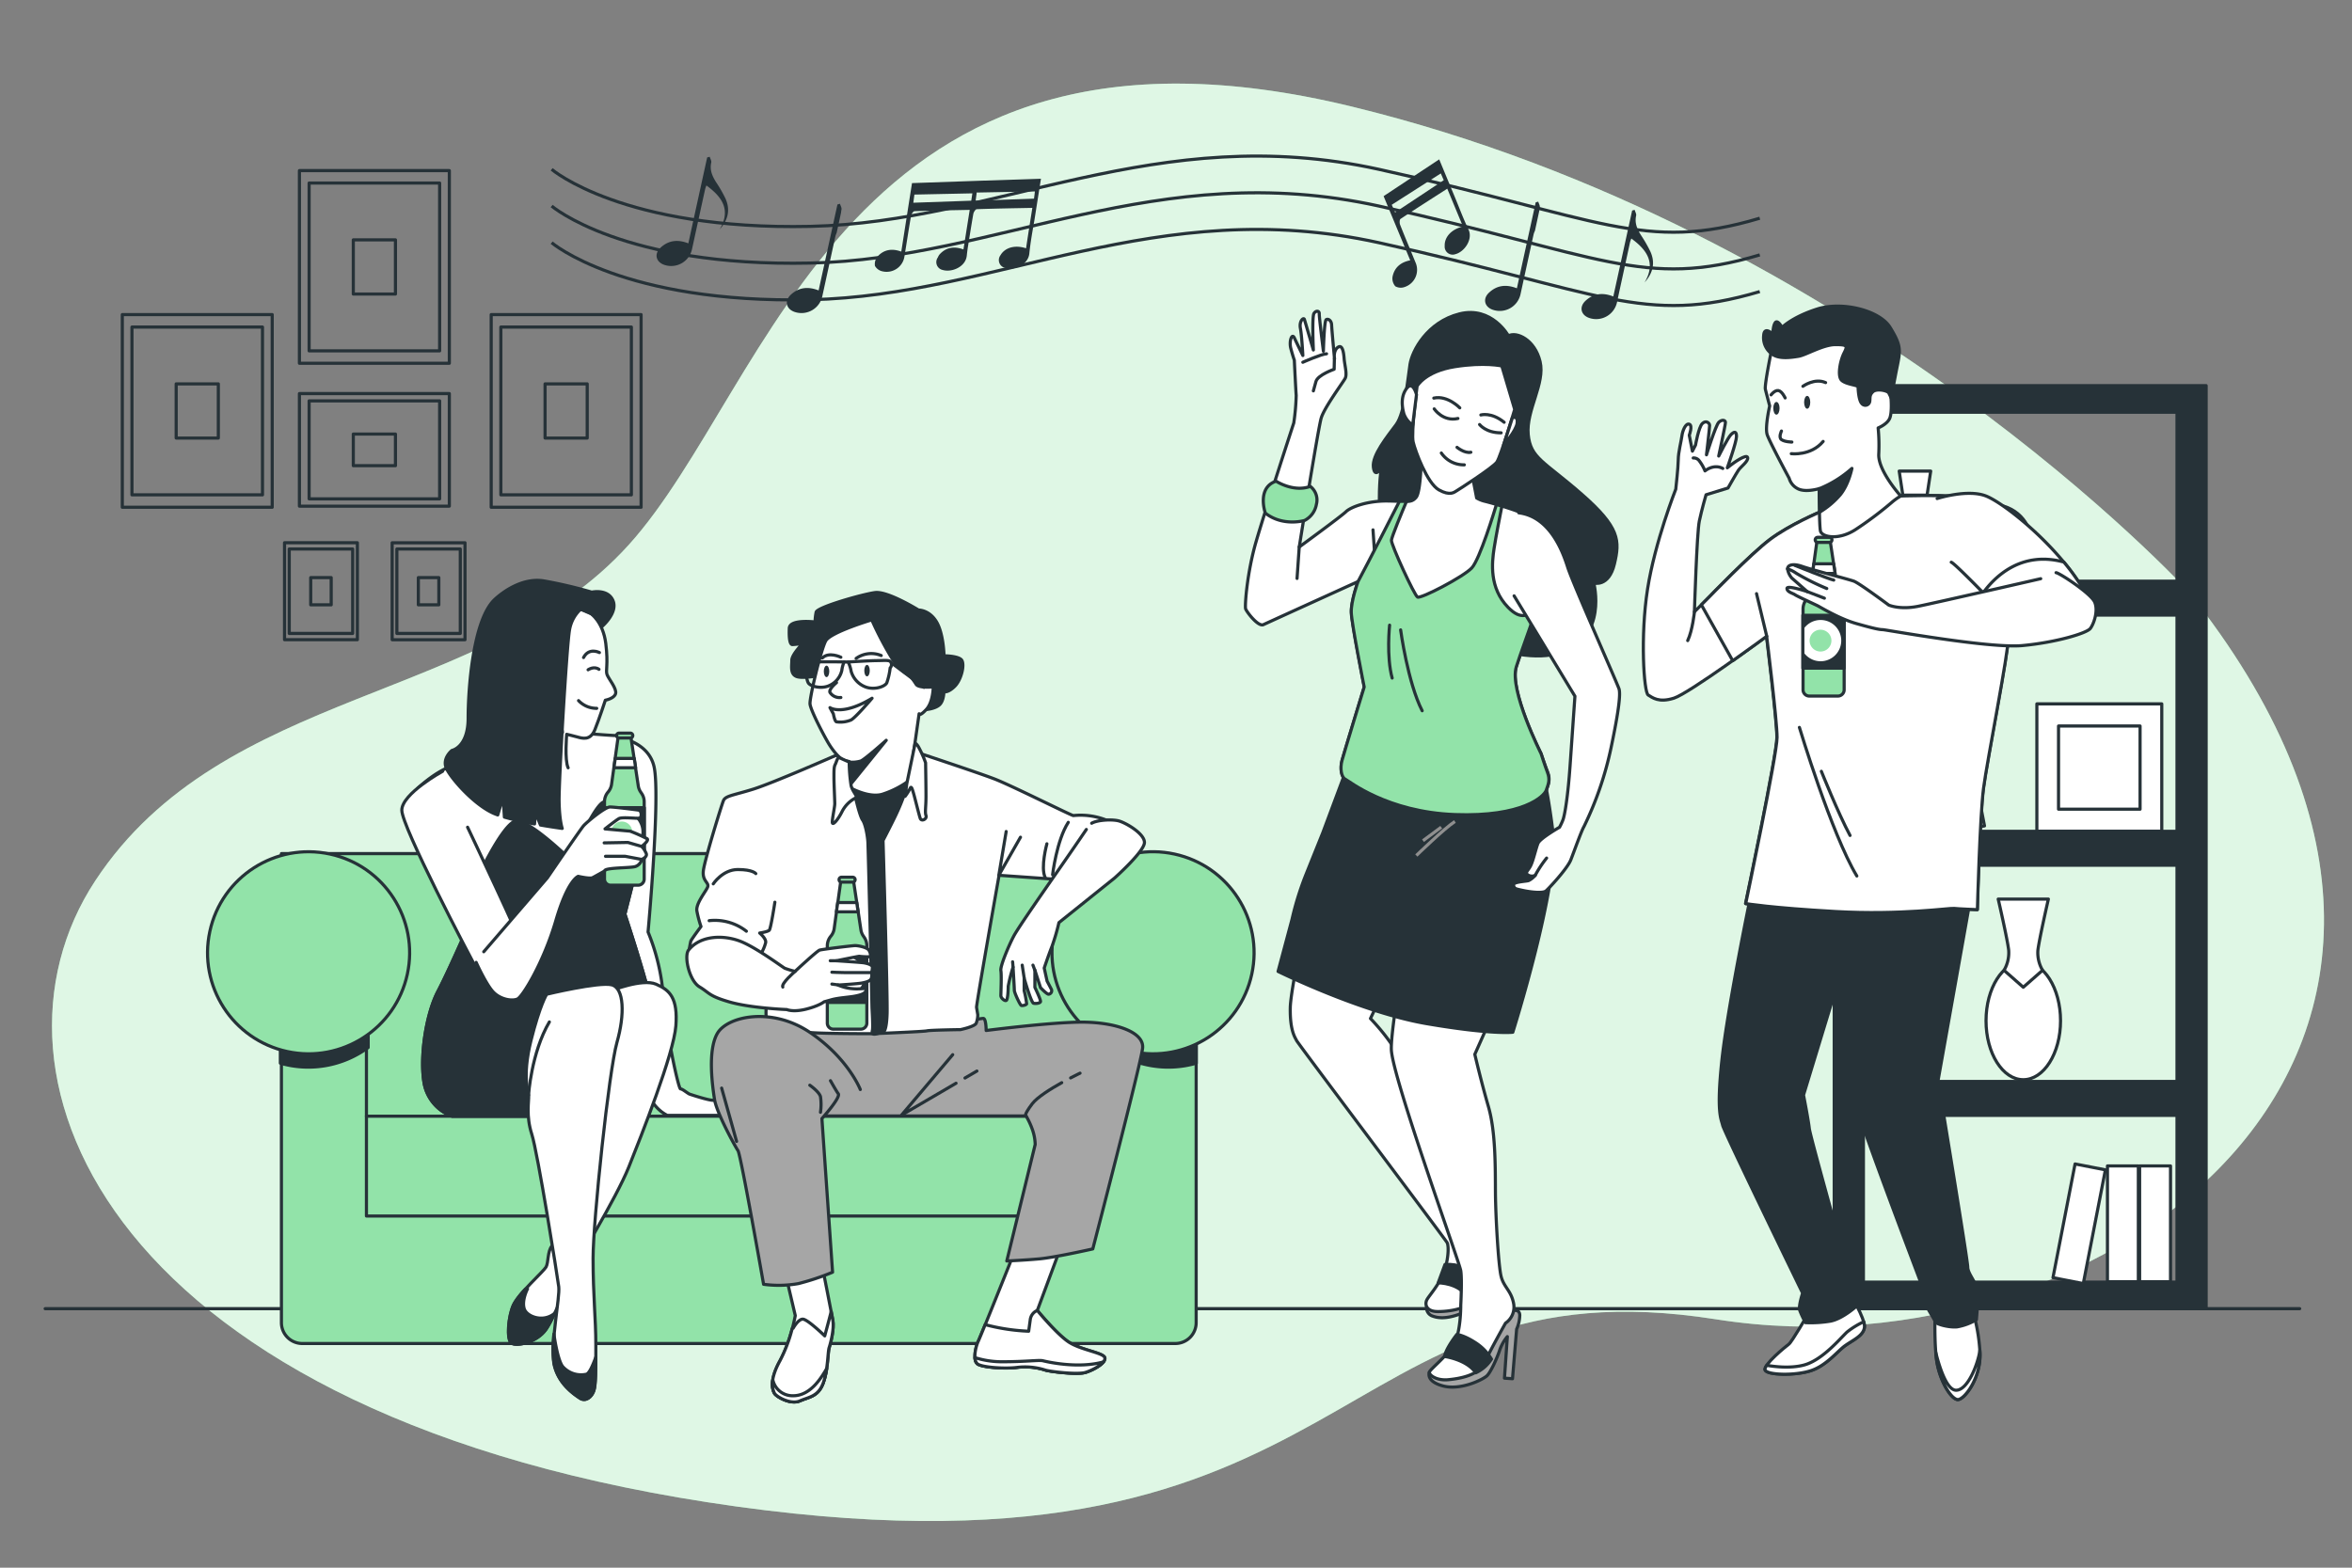 <svg xmlns="http://www.w3.org/2000/svg" xmlns:xlink="http://www.w3.org/1999/xlink" viewBox="0 0 750 500"><rect x="0" y="0" width="750" height="500" fill="#808080" stroke="none"/><defs><clipPath id="freepik--clip-path--inject-4"><rect x="574.89" y="196.23" width="13.18" height="16.87" style="fill:#263238;stroke:#263238;stroke-linecap:round;stroke-linejoin:round"></rect></clipPath><clipPath id="freepik--clip-path-2--inject-4"><rect x="192.85" y="257.6" width="12.61" height="16.15" style="fill:#263238;stroke:#263238;stroke-linecap:round;stroke-linejoin:round"></rect></clipPath><clipPath id="freepik--clip-path-3--inject-4"><rect x="263.79" y="303.56" width="12.61" height="16.15" style="fill:#263238;stroke:#263238;stroke-linecap:round;stroke-linejoin:round"></rect></clipPath></defs><g id="freepik--background-simple--inject-4"><path d="M697.69,188.52S592.19,73.21,431.09,34,246.27,123.15,200.47,173.8s-129.22,45-170.11,107.13,4.09,171.74,204.45,199.55,188.1-79.33,312.4-59.7S814.64,334.91,697.69,188.52Z" style="fill:#92E3A9"></path><path d="M697.69,188.52S592.19,73.21,431.09,34,246.27,123.15,200.47,173.8s-129.22,45-170.11,107.13,4.09,171.74,204.45,199.55,188.1-79.33,312.4-59.7S814.64,334.91,697.69,188.52Z" style="fill:#fff;opacity:0.7"></path></g><g id="freepik--Floor--inject-4"><line x1="14.4" y1="417.39" x2="733.32" y2="417.39" style="fill:none;stroke:#263238;stroke-linecap:round;stroke-linejoin:round"></line></g><g id="freepik--Pictures--inject-4"><rect x="95.48" y="54.41" width="47.8" height="61.45" style="fill:none;stroke:#263238;stroke-linecap:round;stroke-linejoin:round"></rect><rect x="98.57" y="58.38" width="41.62" height="53.52" style="fill:none;stroke:#263238;stroke-linecap:round;stroke-linejoin:round"></rect><rect x="112.66" y="76.5" width="13.44" height="17.28" style="fill:none;stroke:#263238;stroke-linecap:round;stroke-linejoin:round"></rect><rect x="39" y="100.34" width="47.8" height="61.45" style="fill:none;stroke:#263238;stroke-linecap:round;stroke-linejoin:round"></rect><rect x="42.08" y="104.31" width="41.62" height="53.52" style="fill:none;stroke:#263238;stroke-linecap:round;stroke-linejoin:round"></rect><rect x="56.18" y="122.43" width="13.44" height="17.28" style="fill:none;stroke:#263238;stroke-linecap:round;stroke-linejoin:round"></rect><rect x="156.63" y="100.34" width="47.8" height="61.45" style="fill:none;stroke:#263238;stroke-linecap:round;stroke-linejoin:round"></rect><rect x="159.71" y="104.31" width="41.62" height="53.52" style="fill:none;stroke:#263238;stroke-linecap:round;stroke-linejoin:round"></rect><rect x="173.81" y="122.43" width="13.44" height="17.28" style="fill:none;stroke:#263238;stroke-linecap:round;stroke-linejoin:round"></rect><rect x="95.48" y="125.53" width="47.8" height="35.9" style="fill:none;stroke:#263238;stroke-linecap:round;stroke-linejoin:round"></rect><rect x="98.57" y="127.85" width="41.62" height="31.26" style="fill:none;stroke:#263238;stroke-linecap:round;stroke-linejoin:round"></rect><rect x="112.66" y="138.44" width="13.44" height="10.09" style="fill:none;stroke:#263238;stroke-linecap:round;stroke-linejoin:round"></rect><rect x="121.21" y="176.95" width="30.92" height="23.23" transform="translate(325.23 51.9) rotate(90)" style="fill:none;stroke:#263238;stroke-linecap:round;stroke-linejoin:round"></rect><rect x="123.2" y="178.45" width="26.93" height="20.23" transform="translate(325.23 51.9) rotate(90)" style="fill:none;stroke:#263238;stroke-linecap:round;stroke-linejoin:round"></rect><rect x="132.32" y="185.3" width="8.69" height="6.53" transform="translate(325.23 51.9) rotate(90)" style="fill:none;stroke:#263238;stroke-linecap:round;stroke-linejoin:round"></rect><rect x="86.88" y="176.95" width="30.92" height="23.23" transform="translate(290.91 86.22) rotate(90)" style="fill:none;stroke:#263238;stroke-linecap:round;stroke-linejoin:round"></rect><rect x="88.88" y="178.45" width="26.93" height="20.23" transform="translate(290.91 86.22) rotate(90)" style="fill:none;stroke:#263238;stroke-linecap:round;stroke-linejoin:round"></rect><rect x="98" y="185.3" width="8.69" height="6.53" transform="translate(290.91 86.22) rotate(90)" style="fill:none;stroke:#263238;stroke-linecap:round;stroke-linejoin:round"></rect></g><g id="freepik--Sheves--inject-4"><path d="M584.89,123V417.39h118.6V123ZM694.2,408.91h-100V131.48h100Z" style="fill:#263238;stroke:#263238;stroke-linecap:round;stroke-linejoin:round"></path><polygon points="614.45 157.71 606.82 157.71 603 184.84 618.26 184.84 614.45 157.71" style="fill:#fff;stroke:#263238;stroke-linecap:round;stroke-linejoin:round"></polygon><polygon points="615.66 150.25 605.61 150.25 606.77 157.93 614.5 157.93 615.66 150.25" style="fill:#fff;stroke:#263238;stroke-linecap:round;stroke-linejoin:round"></polygon><circle cx="635.48" cy="173.37" r="12.41" transform="translate(230.48 692.86) rotate(-67.32)" style="fill:#fff;stroke:#263238;stroke-linecap:round;stroke-linejoin:round"></circle><rect x="649.51" y="224.49" width="39.83" height="40.65" style="fill:#fff;stroke:#263238;stroke-linecap:round;stroke-linejoin:round"></rect><rect x="656.42" y="231.55" width="26" height="26.54" style="fill:#fff;stroke:#263238;stroke-linecap:round;stroke-linejoin:round"></rect><rect x="595.31" y="227.77" width="9.85" height="36.95" style="fill:#fff;stroke:#263238;stroke-linecap:round;stroke-linejoin:round"></rect><rect x="605.57" y="227.77" width="9.85" height="36.95" style="fill:#fff;stroke:#263238;stroke-linecap:round;stroke-linejoin:round"></rect><rect x="619.53" y="227.77" width="9.85" height="36.95" transform="translate(-35.49 123.53) rotate(-10.99)" style="fill:#fff;stroke:#263238;stroke-linecap:round;stroke-linejoin:round"></rect><rect x="682.28" y="371.85" width="9.85" height="36.95" transform="translate(1374.41 780.66) rotate(180)" style="fill:#fff;stroke:#263238;stroke-linecap:round;stroke-linejoin:round"></rect><rect x="672.01" y="371.85" width="9.85" height="36.95" transform="translate(1353.88 780.66) rotate(180)" style="fill:#fff;stroke:#263238;stroke-linecap:round;stroke-linejoin:round"></rect><rect x="658.05" y="371.85" width="9.85" height="36.95" transform="translate(1239.41 899.86) rotate(-169.01)" style="fill:#fff;stroke:#263238;stroke-linecap:round;stroke-linejoin:round"></rect><ellipse cx="645.18" cy="325.56" rx="11.88" ry="18.8" style="fill:#fff;stroke:#263238;stroke-linecap:round;stroke-linejoin:round"></ellipse><path d="M649.83,303.14c.37-3.35,3.35-16.38,3.35-16.38h-16s3,13,3.35,16.38a11.1,11.1,0,0,1-1.49,6.33l6.14,5.4,6.15-5.4A11.1,11.1,0,0,1,649.83,303.14Z" style="fill:#fff;stroke:#263238;stroke-linecap:round;stroke-linejoin:round"></path><rect x="594.18" y="185.37" width="100.03" height="10.81" style="fill:#263238;stroke:#263238;stroke-linecap:round;stroke-linejoin:round"></rect><rect x="594.18" y="265.15" width="100.03" height="10.81" style="fill:#263238;stroke:#263238;stroke-linecap:round;stroke-linejoin:round"></rect><rect x="594.18" y="344.92" width="100.03" height="10.81" style="fill:#263238;stroke:#263238;stroke-linecap:round;stroke-linejoin:round"></rect></g><g id="freepik--musical-notes--inject-4"><path d="M175.91,54S198.65,73.5,258.42,72.2,368.86,38.42,439.67,54,524.12,80.65,561.15,69.6" style="fill:none;stroke:#263238;stroke-miterlimit:10"></path><path d="M175.91,65.71S198.65,85.2,258.42,83.9,368.86,50.12,439.67,65.71,524.12,92.34,561.15,81.3" style="fill:none;stroke:#263238;stroke-miterlimit:10"></path><path d="M175.91,77.4s22.74,19.49,82.51,18.19S368.86,61.81,439.67,77.4,524.12,104,561.15,93" style="fill:none;stroke:#263238;stroke-miterlimit:10"></path><path d="M458.93,50.83l5.16,12.44c1.37,3.3,2.6,6.66,4.16,9.87s-1.32,7.21-4.17,7.93a2.55,2.55,0,0,1-3.4-2.61c-.11-2.86,2.12-5.32,5.82-6.22l-5-12.06c-5.1,3.27-10,6.4-14.9,9.64-.33.22-.35,1.31-.14,1.85,1.58,4,3.27,8,4.9,12a5.77,5.77,0,0,1-3.43,7.86,3.57,3.57,0,0,1-3-.22,3.81,3.81,0,0,1-.89-3c.57-2.92,2.52-4.66,5.65-5.28L441.2,62.56ZM444.87,67.75l15.51-10.28c-.33-.75-.61-1.39-.94-2.16l-15.64,10C444.18,66.19,444.49,66.91,444.87,67.75Z" style="fill:#263238"></path><path d="M312.06,57.66v0l-21.24.74c-1.15,7.33-2.28,14.55-3.42,21.85-3-1.1-5.56-.64-7.56,1.55a3.8,3.8,0,0,0-.84,3,3.56,3.56,0,0,0,2.43,1.75,5.75,5.75,0,0,0,7-4.91c.7-4.25,1.33-8.52,2.08-12.76.1-.58.7-1.5,1.09-1.52,5.8-.21,11.61-.3,17.62-.42q-1,6.3-2,12.61c-3-1.1-5.57-.64-7.57,1.55a3.45,3.45,0,0,0-.59,1h0a2.55,2.55,0,0,0,1.53,4c2.81.87,7.34-.92,7.7-4.59.08-.78.18-1.57.29-2.35.59-3.65,1.15-7.29,1.79-10.92.1-.58.69-1.5,1.08-1.52,5.84-.21,11.69-.3,17.74-.42-.7,4.44-1.37,8.65-2,12.89C323.59,78,320.39,79,319,81.45a2.55,2.55,0,0,0,1.53,4c2.8.87,7.33-.92,7.7-4.59s1-7.06,1.61-10.58L331.94,57Zm-20.82,7,.34-2.6,18.49-.39-.36,2.34Zm38.47-1.3-18.6.65c.1-.79.2-1.48.3-2.24,0-.12,0-.24,0-.36L330,61.06C329.92,61.89,329.82,62.59,329.71,63.4Z" style="fill:#263238"></path><path d="M521.25,66.92c.17.62.6,1.29.48,1.84-.54,2.4.35,4.35,1.57,6.29a43.36,43.36,0,0,1,3,5.24c1.57,3.54.82,6.8-1.88,9.79,3.7-6.22.75-10.37-4.22-14a9.57,9.57,0,0,0-.41,1.14C518.41,83.63,517,90,515.63,96.4a6.8,6.8,0,0,1-8.64,5.08c-2.87-.85-3.58-3.54-1.37-5.58,2.52-2.32,5.48-2.67,8.83-1.34l6-27.41Z" style="fill:#263238"></path><path d="M226.31,50c.18.62.61,1.29.49,1.84-.54,2.4.34,4.35,1.56,6.29a40.86,40.86,0,0,1,3,5.24c1.57,3.54.82,6.8-1.87,9.79,3.7-6.22.75-10.37-4.22-14a7,7,0,0,0-.41,1.14c-1.41,6.39-2.79,12.77-4.19,19.16a6.79,6.79,0,0,1-8.63,5.08c-2.87-.85-3.59-3.54-1.37-5.58,2.52-2.32,5.47-2.67,8.83-1.34,2-9.19,4-18.3,6-27.41Z" style="fill:#263238"></path><path d="M489.47,73.58l1.39-6.42a5.56,5.56,0,0,1,.14-1c.12-.55-.31-1.23-.49-1.85l-.81.23c-2,9.12-4,18.23-6,27.41-3.36-1.32-6.31-1-8.83,1.34-2.22,2-1.5,4.74,1.37,5.58a6.78,6.78,0,0,0,8.63-5.08c1.4-6.38,2.78-12.77,4.19-19.15A7.12,7.12,0,0,1,489.47,73.58Z" style="fill:#263238"></path><path d="M266.8,74.24l1.39-6.41a8.4,8.4,0,0,1,.14-1c.12-.55-.31-1.22-.48-1.84l-.81.23-6,27.41c-3.35-1.32-6.31-1-8.83,1.34-2.21,2-1.5,4.73,1.37,5.58a6.8,6.8,0,0,0,8.64-5.08c1.4-6.38,2.78-12.77,4.18-19.16A8,8,0,0,1,266.8,74.24Z" style="fill:#263238"></path></g><g id="freepik--character-3--inject-4"><path d="M576.43,419.28s-5.06,8.73-6,9.42-8.27,6.66-7.58,8.27,9.42,1.84,14.47.23,8.5-6.2,11-8,6-3.22,6.2-6-4.82-11-4.82-11Z" style="fill:#fff;stroke:#263238;stroke-linecap:round;stroke-linejoin:round"></path><path d="M575.28,435.36c-4.27,1.15-9.34.54-11.9.1-.43.63-.65,1.17-.51,1.51.69,1.61,9.42,1.84,14.47.23s8.5-6.2,11-8,6-3.22,6.2-6a4.78,4.78,0,0,0-.24-1.63,26.11,26.11,0,0,0-5.27,3.23C587,426.63,581.25,433.75,575.28,435.36Z" style="fill:#fff;stroke:#263238;stroke-linecap:round;stroke-linejoin:round"></path><path d="M617.08,417.21s-.46,12.18.69,17.92,4.37,11,6.43,11.26,7.81-7.12,7.13-15.62a57,57,0,0,0-2.53-13.56Z" style="fill:#fff;stroke:#263238;stroke-linecap:round;stroke-linejoin:round"></path><path d="M623.75,443.4c-3.28,0-5.75-9.07-6.46-12a35.69,35.69,0,0,0,.48,3.71c1.15,5.74,4.37,11,6.43,11.26s7.81-7.12,7.13-15.62C630.87,434.44,627.65,443.4,623.75,443.4Z" style="fill:#fff;stroke:#263238;stroke-linecap:round;stroke-linejoin:round"></path><path d="M558.51,284.44S550.93,321,549.09,338s-.23,18.84.23,20.91,25.5,53.52,25.5,53.52-1.38,4.13-.92,5.51a34.07,34.07,0,0,0,1.84,3.91,38.59,38.59,0,0,0,7.81-.46c4.13-.69,9-5.28,9-5.28a69.44,69.44,0,0,1-2.75-7.59c-.69-2.75-1.38-4.82-1.61-6.43s-11-39.74-11.26-42.26-1.83-10.57-1.83-10.57l12.17-40s2.3,33.54,3.68,40.2,22.74,62.71,22.74,62.71a5,5,0,0,0,.23,3.68c.92,1.83,3,5.05,3.21,5.74s4.14,1.84,6.9,1.61a18.05,18.05,0,0,0,6.2-2.3s.46-5.05.46-8.27-3.22-6.2-3.22-8.5S618,344.63,618,344.63l10.11-56.74Z" style="fill:#263238;stroke:#263238;stroke-linecap:round;stroke-linejoin:round"></path><path d="M580.38,163.27s-9.77,4.1-16,8.79S545,190.43,545,190.43l-4.69,4.7s.78-25.22,1.56-28.93,2.15-8.4,2.15-8.4l7-2.15s2.54-4.5,3.32-5.67,3.32-2.93,2.93-4.1-4.49,1.75-5.47,2.54l-1,.78s2.93-8.21,2.93-10-.78-1.56-1.76-.59-3.91,6.84-3.91,6.84,2.15-10,2.15-10.74-1.17-1-2.15,0-3.9,10.35-3.9,10.35,1-8.6,1-9.38-1.17-1.76-2.34-.58-2.15,6.84-2.15,6.84l-1,1.95-1-5.08s1.18-3.13,0-3.52-2.15,2.15-2.34,3.71-1.17,5.28-1.17,7.63-.79,9.38-.79,9.38-6.64,16.81-9,31.85-1.17,33,.2,33.81,3.32,2.55,8.21,1,29.51-19.74,29.51-19.74,3.32,26.78,3.32,32.25-10,53-10,53,8,1.37,28.73,2.54,36.35-1.17,37.72-1,7.43.39,7.43.39.78-29.71,1.95-38.7,8-43.39,8-48.66,1-26.39-2.15-35-8-8.79-14.47-9.38-17.78-.19-17.78-.19Z" style="fill:#fff;stroke:#263238;stroke-linecap:round;stroke-linejoin:round"></path><path d="M539.93,146.07a2.19,2.19,0,0,1,2,1,13.9,13.9,0,0,1,1.76,3.12s2.74-2.34,5.67-.78" style="fill:none;stroke:#263238;stroke-linecap:round;stroke-linejoin:round"></path><path d="M624,158.38c-6.44-.58-17.78-.19-17.78-.19l-25.8,5.08s-9.77,4.1-16,8.79S545,190.43,545,190.43l-2.47,2.47,10,17.84c5.89-4.16,10.82-7.8,10.82-7.8s3.32,26.78,3.32,32.25-10,53-10,53,8,1.37,28.73,2.54,36.35-1.17,37.72-1,7.43.39,7.43.39.78-29.71,1.95-38.7,8-43.39,8-48.66,1-26.39-2.15-35S630.41,159,624,158.38Z" style="fill:#fff;stroke:#263238;stroke-linecap:round;stroke-linejoin:round"></path><path d="M573.79,232S584,265.92,592.1,279.39" style="fill:none;stroke:#263238;stroke-linecap:round;stroke-linejoin:round"></path><path d="M580.79,246s5.38,13.46,9.15,20.46" style="fill:none;stroke:#263238;stroke-linecap:round;stroke-linejoin:round"></path><line x1="563.38" y1="202.94" x2="560.12" y2="189.34" style="fill:none;stroke:#263238;stroke-linecap:round;stroke-linejoin:round"></line><path d="M617.71,159s9.77-3.13,15.64-.78,22.86,15.83,31.27,30.29a58.45,58.45,0,0,0-10.56,1.17c-5.67,1.18-19.74,1.37-19.74,1.37s-11.14-11.53-12.11-11.73" style="fill:#fff;stroke:#263238;stroke-linecap:round;stroke-linejoin:round"></path><path d="M634.32,191s14.07-.19,19.74-1.37a58.45,58.45,0,0,1,10.56-1.17,69.12,69.12,0,0,0-6.51-9.2c-13.8-3.74-22.24,5-25.7,9.78C633.56,190.23,634.32,191,634.32,191Z" style="fill:#fff;stroke:#263238;stroke-linecap:round;stroke-linejoin:round"></path><path d="M564.94,111.48s-2.34,11.33-2,12.7,1.37,5.28,1.37,5.28-1.57,6.84-.79,9.18,7,13.88,7,13.88a5.36,5.36,0,0,0,3.13,3.52c2.54,1,6.45-.2,6.45-.2s0,11.53.39,13.49,5.67,3.12,11.14-.39a114.74,114.74,0,0,0,11.72-8.8,20,20,0,0,1,2.74-1.95s-7.23-8-7-13.29a57.65,57.65,0,0,0-.19-8.41s2.93-1.17,3.71-3.12.39-6.45.39-6.45-2.15-16.42-2.34-17.4-4.3-3.32-11.53-4.3-16.22,3.72-18.37,4.5S564.94,111.48,564.94,111.48Z" style="fill:#fff;stroke:#263238;stroke-linecap:round;stroke-linejoin:round"></path><path d="M568.26,104.44s-1.36-2.54-2.14-1.56-.79,3.71-.79,3.71-2.73-2.73-2.93.39a6.38,6.38,0,0,0,3.52,6.45c2.15,1,5.28.59,7.62.2s7.82-3.72,11.73-3.72,3.91.4,2.73,2.74-2.15,7.23-.78,8.6,5.28,1.56,5.28,2.15.19,4.3,1.17,5.28a1.42,1.42,0,0,0,2.54-.59c.2-1.17-.19-2,1-3.13s4.69-.39,5.08.39l.78,1.57s1-5.67,2-10.56,1-6.45-2.35-11.92S587.42,96,579.4,98.58,568.26,104.44,568.26,104.44Z" style="fill:#263238;stroke:#263238;stroke-linecap:round;stroke-linejoin:round"></path><path d="M564.75,125.94s1.17-1.56,2.34-1.37,2.15,2.35,2.15,2.35" style="fill:none;stroke:#263238;stroke-linecap:round;stroke-linejoin:round"></path><path d="M574.91,123.2s3.71-2.73,7.23-1.17" style="fill:none;stroke:#263238;stroke-linecap:round;stroke-linejoin:round"></path><path d="M568.07,137.47s-1,2,0,2.74,3.32.78,3.32.78" style="fill:none;stroke:#263238;stroke-linecap:round;stroke-linejoin:round"></path><path d="M571.2,144.7s6.25.78,10.16-3.91" style="fill:none;stroke:#263238;stroke-linecap:round;stroke-linejoin:round"></path><ellipse cx="576.27" cy="128.31" rx="0.98" ry="2.05" style="fill:#263238"></ellipse><path d="M567.46,130.2c0,1.13-.43,2.05-1,2.05s-1-.92-1-2.05.44-2,1-2S567.46,129.07,567.46,130.2Z" style="fill:#263238"></path><path d="M580.19,155.84a35.76,35.76,0,0,0,10.35-6.45s-1,5.08-3.71,8.41a26.92,26.92,0,0,1-6.45,5.47Z" style="fill:#263238;stroke:#263238;stroke-linecap:round;stroke-linejoin:round"></path><path d="M540.32,195.13s-.59,5.86-2.15,9.18" style="fill:none;stroke:#263238;stroke-linecap:round;stroke-linejoin:round"></path><path d="M577.17,188.54l2.24-16.11h4.18l2.5,16.53a4.94,4.94,0,0,0,.86,2.14l.2.29a5,5,0,0,1,.91,2.88V220a2,2,0,0,1-2,2h-9.11a2,2,0,0,1-2-2V194.27a5,5,0,0,1,1.16-3.21h0A4.94,4.94,0,0,0,577.17,188.54Z" style="fill:#92E3A9;stroke:#263238;stroke-linecap:round;stroke-linejoin:round"></path><path d="M583.36,173h-3.71a.82.82,0,0,1-.82-.82h0a.82.82,0,0,1,.82-.81h3.71a.81.81,0,0,1,.81.81h0A.82.82,0,0,1,583.36,173Z" style="fill:#92E3A9;stroke:#263238;stroke-linecap:round;stroke-linejoin:round"></path><rect x="574.89" y="196.23" width="13.18" height="16.87" style="fill:#263238"></rect><g style="clip-path:url(#freepik--clip-path--inject-4)"><path d="M587.63,204.32a7.08,7.08,0,1,1-7.08-7.08A7.08,7.08,0,0,1,587.63,204.32Z" style="fill:#fff;stroke:#263238;stroke-linecap:round;stroke-linejoin:round"></path><path d="M584,204.32a3.48,3.48,0,1,1-3.48-3.48A3.48,3.48,0,0,1,584,204.32Z" style="fill:#92E3A9"></path></g><rect x="574.89" y="196.23" width="13.18" height="16.87" style="fill:none;stroke:#263238;stroke-linecap:round;stroke-linejoin:round"></rect><polygon points="577.96 182.91 585.17 182.91 584.71 179.82 578.39 179.82 577.96 182.91" style="fill:#fff;stroke:#263238;stroke-linecap:round;stroke-linejoin:round"></polygon><path d="M650.74,184.57s-33.22,7.62-39.09,8.8-9.38-.39-9.38-.39-9.38-7-11.14-7.63-13.68-3.71-16.42-4.69-4.69-.58-4.69.78a5.69,5.69,0,0,0,1.37,2.94l4.89,4.3s-6.45-2.15-6.45-1,1.95,1.56,2.54,2,6.45,3.13,7.23,3.52,6.84,4.11,12.31,5.67,7.43,1.95,8.41,1.95,34,6.06,44.56,5.08,20.52-3.9,21.69-5.47,2.54-5.67,1.37-8.4-11.34-9.38-12.31-9.38" style="fill:#fff;stroke:#263238;stroke-linecap:round;stroke-linejoin:round"></path><path d="M570,181.44a10.31,10.31,0,0,1,2.74,1.37,75.74,75.74,0,0,0,9.77,4.89" style="fill:none;stroke:#263238;stroke-linecap:round;stroke-linejoin:round"></path><path d="M572.33,180.33s10.84,4.36,12.41,4.69" style="fill:none;stroke:#263238;stroke-linecap:round;stroke-linejoin:round"></path><line x1="576.28" y1="188.68" x2="581.76" y2="190.79" style="fill:none;stroke:#263238;stroke-linecap:round;stroke-linejoin:round"></line></g><g id="freepik--character-2--inject-4"><path d="M481,107.11s-5.3-9.59-15.6-7-15.1,11.78-15.77,16.07-1.62,15.44-4.41,19.22-7.74,9.77-7.28,13.59,2.52.18,2.52.18-3.3,21.29,5.44,36,36.56,27.86,51.73,23,10.59-22.22,10.59-22.22,4.79,1.42,6.57-6.05,1.72-11.64-10.38-22.24-16.37-11.45-17.1-19.1,5.47-16.25,3.79-23.24S483.65,105.67,481,107.11Z" style="fill:#263238;stroke:#263238;stroke-linecap:round;stroke-linejoin:round"></path><polygon points="477.1 395.81 477.74 411.87 476.31 412.74 474.46 402.85 477.1 395.81" style="fill:#fff;stroke:#263238;stroke-linecap:round;stroke-linejoin:round"></polygon><path d="M455,416.33a2.79,2.79,0,0,0,1.9,3.45c2.67,1,6,.42,9.65-1.08s3.78-3.84,4.26-5.17,1.06-6.76,2.79-9.18,4.36-6.53,3.52-8.54a2.51,2.51,0,0,0-3-1.38Z" style="fill:#a6a6a6;stroke:#263238;stroke-linecap:round;stroke-linejoin:round"></path><path d="M420.35,275s-8.76,38.77-8.91,46.37,1.67,9.68,2,10.49,47.31,63.23,48,64.45.35,6.27-1.28,10.06-4.17,6.54-5.06,8-.46,3.88,3.24,3.94,9-.93,9.75-2.64.72-4.63,2.6-9.19,4.95-6.68,4.64-10.6a7.67,7.67,0,0,0-4.82-6.39,10.66,10.66,0,0,1-3-2.16s-17.88-40.29-20.13-47.28-10.37-15.2-10.37-15.2L455.5,286Z" style="fill:#fff;stroke:#263238;stroke-linecap:round;stroke-linejoin:round"></path><path d="M458.6,409.16s6.84-.11,9.61,5l1.85-4.17s.12-7.21-9.29-6.7Z" style="fill:#263238;stroke:#263238;stroke-linecap:round;stroke-linejoin:round"></path><path d="M455.79,437.66s-1.28,2.92,4.42,4.39,12.81-2.11,14-3.31,3.18-5.58,4-8.1a13.5,13.5,0,0,1,2.45-4.34l-.92,13.25,2.56.18,1.32-15.8a11.81,11.81,0,0,0,1-4.44c-.06-2.15-2.26-1.45-2.26-1.45s-12.91,15.85-16.7,17.73S455.79,437.66,455.79,437.66Z" style="fill:#a6a6a6;stroke:#263238;stroke-linecap:round;stroke-linejoin:round"></path><path d="M451.36,283.72s-7.88,42.31-7.7,50.91,21.69,67.81,22.14,70.63,0,11,0,11,.1,8.82-2.32,12.73-7.63,7.84-7.69,8.69,2.17,2.73,6.06,2.36,9.77-1.46,11.55-5.42S480.08,422,480.08,422a6.2,6.2,0,0,0,2.58-6.26c-.78-4.14-3.15-5.2-4-8.69s-1.75-19.07-1.8-26.69.12-19.25-2.24-27.42-4.34-16.67-4.34-16.67L489.56,293Z" style="fill:#fff;stroke:#263238;stroke-linecap:round;stroke-linejoin:round"></path><path d="M460.65,432.64s7,.92,9.94,5.2a11.72,11.72,0,0,0,5-4.37,16,16,0,0,0-5.21-5.31c-3.7-2.4-5.83-2.55-5.83-2.55S461,430.09,460.65,432.64Z" style="fill:#263238;stroke:#263238;stroke-linecap:round;stroke-linejoin:round"></path><path d="M429.33,245.45l-7.49,20.07L416.42,279A96.25,96.25,0,0,0,412,293.21l-4.45,16.62s26.52,13.09,47.41,16.66,27.44,2.73,27.44,2.73,14.82-47,12.84-63.45c-1-8.39-2.07-13.71-2.07-13.71s-15.67,4.88-32.16,3.57S429.33,245.45,429.33,245.45Z" style="fill:#263238;stroke:#263238;stroke-linecap:round;stroke-linejoin:round"></path><path d="M451.64,272.86s8.89-8.65,12.3-10.85" style="fill:none;stroke:#8f8f8f;stroke-miterlimit:10"></path><line x1="459.58" y1="263.82" x2="453.76" y2="268.13" style="fill:none;stroke:#8f8f8f;stroke-miterlimit:10"></line><path d="M453.25,145s-.1,11.75-1.68,13.62-2.8,1.25-9.12,1.17-11.7,1.9-13.26,3.42-14.89,11.25-14.89,11.25,6-37.75,7-41.12,6.93-11.33,7.64-12.66-.17-4.17-.33-6.33-.59-4.65-2.06-3.52-1,3.61-1,3.61-.88-9.43-.93-10.82-1.09-2.07-1.73-1.66S422,112,422,112s-1.38-11-1.32-11.93-1-1.14-1.68-.12-.2,11.67-.2,11.67-2.6-8.94-2.85-9.73-1.73.5-1.28,2.83.78,8.66.78,8.66-1.88-3.82-2.68-5.56-1.76,1-1.16,3.3,1.12,3.76,1.12,3.76.44,9.1.6,11.26a71,71,0,0,1-.77,8.74s-9.2,28.1-12.06,38-3.59,20.36-3.3,21.29,4,5.84,5.68,5.05,30.19-13.75,30.19-13.75-2.24,6.17-2.13,9.79,4.12,23.79,4.12,23.79-6.33,20.71-7.06,23.38-.19,5.41,1,6,13.37,10.52,35,11.31,28.42-5.79,29.1-7.73,1.32-3.34.4-5.76-2.11-5.93-2.11-5.93-10.23-20.27-7.9-27.7,9.31-24.66,9.83-32-1.54-13.1-4.64-15.3-13-4.89-15-5.39a9.4,9.4,0,0,1-2.81-1.1l-1.73-9Z" style="fill:#fff;stroke:#263238;stroke-linecap:round;stroke-linejoin:round"></path><path d="M406.91,153.47s5.53,3.64,10.91,1.66a5.46,5.46,0,0,1,1.95,5.74A7.17,7.17,0,0,1,416,166s-6.83,2.06-12.49-2.32C403.48,163.71,400.62,155.56,406.91,153.47Z" style="fill:#92E3A9;stroke:#263238;stroke-linecap:round;stroke-linejoin:round"></path><path d="M425.51,114.39l-.08,3.38s-5.2,1.79-5.8,3.9-.83,3-.83,3" style="fill:none;stroke:#263238;stroke-linecap:round;stroke-linejoin:round"></path><path d="M415.44,115.54s6-2.66,7.57-2.7" style="fill:none;stroke:#263238;stroke-linecap:round;stroke-linejoin:round"></path><line x1="414.3" y1="174.41" x2="413.6" y2="184.49" style="fill:none;stroke:#263238;stroke-linecap:round;stroke-linejoin:round"></line><line x1="438.27" y1="175.54" x2="437.82" y2="169" style="fill:none;stroke:#263238;stroke-linecap:round;stroke-linejoin:round"></line><path d="M491.42,240.37s-10.23-20.27-7.9-27.7c1.24-4,3.83-10.77,6-17.35-2.28.21-4.18,2.94-8.62-1.61-6.08-6.21-5.15-14.28-4.48-18.75.58-3.83,2.08-11.42,2.5-13.54-.61-.18-1.19-.36-1.74-.51-.54,1.8-5.31,17.52-7.88,20.24-2.73,2.88-16.24,9.89-17.28,9.28s-8.42-16.68-8.32-18.12c.08-1.11,3.33-8.93,4.8-12.41-.61,0-1.34,0-2.26,0-1.79,3.52-9.73,19.15-13.22,25.63,0,0-2.24,6.17-2.13,9.79s4.12,23.79,4.12,23.79-6.33,20.71-7.06,23.38-.19,5.41,1,6,13.37,10.52,35,11.31,28.42-5.79,29.1-7.73,1.32-3.34.4-5.76S491.42,240.37,491.42,240.37Z" style="fill:#92E3A9;stroke:#263238;stroke-linecap:round;stroke-linejoin:round"></path><path d="M446.63,200.9s2.26,16.79,6.87,25.79" style="fill:none;stroke:#263238;stroke-linecap:round;stroke-linejoin:round"></path><path d="M443.11,199.39s-1.06,10.05.82,16.87" style="fill:none;stroke:#263238;stroke-linecap:round;stroke-linejoin:round"></path><path d="M482.82,190.05l19.39,32s-.92,13.13-1.56,22.31S499,260,498.36,261.57a19.46,19.46,0,0,1-1.06,2.27s-6.22,3.55-6.87,5.13-1.46,5.32-2.3,7.07-2,2.21-.93,3a2.4,2.4,0,0,0,2.33.16,6.59,6.59,0,0,1-2.1,1.66c-.92.3-5.09.37-4.8,1.48s.46,1.11,2.95,1.65,6.44,1,7.41.15,6.82-7.11,7.92-9.93,3.35-9.17,4.17-10.56a108.08,108.08,0,0,0,8.63-25.07c2.7-12.82,3-17.32,2.58-18.8s-14.75-33.68-16.38-38.85-5.74-16.14-15.6-17.37" style="fill:#fff;stroke:#263238;stroke-linecap:round;stroke-linejoin:round"></path><path d="M489.53,279.21a35.79,35.79,0,0,1,3.65-5.53" style="fill:#fff;stroke:#263238;stroke-linecap:round;stroke-linejoin:round"></path><path d="M451.88,123.16S449.93,138,450.63,141s4.51,13.15,8.16,15.22,5,.71,5.58.39,11.73-7.5,12.94-9.23S483,130.58,483,130.58l-4.1-13.85s-5.51-1.29-15,.22S451.88,123.16,451.88,123.16Z" style="fill:#fff;stroke:#263238;stroke-linecap:round;stroke-linejoin:round"></path><path d="M464.61,142.67s2.4,2,4.41,1.57" style="fill:none;stroke:#263238;stroke-linecap:round;stroke-linejoin:round"></path><path d="M459.61,144.49a8.7,8.7,0,0,0,7.33,3.77" style="fill:none;stroke:#263238;stroke-linecap:round;stroke-linejoin:round"></path><path d="M457.34,130.41s2.78,4.17,7.56,3.06" style="fill:none;stroke:#263238;stroke-linecap:round;stroke-linejoin:round"></path><path d="M465.49,130.08s-3.87-4.07-8.28-3.11" style="fill:none;stroke:#263238;stroke-linecap:round;stroke-linejoin:round"></path><path d="M471.81,135.4s2,2.67,6.87,2.65" style="fill:none;stroke:#263238;stroke-linecap:round;stroke-linejoin:round"></path><path d="M472.21,132.35s3.32-1,7.43,2.33" style="fill:none;stroke:#263238;stroke-linecap:round;stroke-linejoin:round"></path><path d="M451.69,125.86s-1.13-4.6-3.12-2-1.49,5.86-.92,8.07a7.13,7.13,0,0,0,2.82,3.64Z" style="fill:#fff;stroke:#263238;stroke-linecap:round;stroke-linejoin:round"></path><path d="M482.27,133.24s1.86-.78,1.51,1.73-4.29,6.93-4.29,6.93Z" style="fill:#fff;stroke:#263238;stroke-linecap:round;stroke-linejoin:round"></path></g><g id="freepik--characters-1--inject-4"><path d="M381.43,328.13v93.72a6.65,6.65,0,0,1-6.65,6.65H96.39a6.65,6.65,0,0,1-6.65-6.65V272.25H366.25Z" style="fill:#92E3A9;stroke:#263238;stroke-linecap:round;stroke-linejoin:round"></path><path d="M98.4,275.92a32.33,32.33,0,0,0-9,1.27v61.9a32.22,32.22,0,0,0,28-5v-52A32.12,32.12,0,0,0,98.4,275.92Z" style="fill:#263238;stroke:#263238;stroke-linecap:round;stroke-linejoin:round"></path><path d="M372.47,275.92a32.33,32.33,0,0,1,9,1.27v61.9a32.22,32.22,0,0,1-28-5v-52A32.12,32.12,0,0,1,372.47,275.92Z" style="fill:#263238;stroke:#263238;stroke-linecap:round;stroke-linejoin:round"></path><rect x="116.85" y="356" width="229.79" height="31.84" style="fill:#92E3A9;stroke:#263238;stroke-linecap:round;stroke-linejoin:round"></rect><circle cx="367.68" cy="303.89" r="32.22" transform="translate(-7.36 598.64) rotate(-77.74)" style="fill:#92E3A9;stroke:#263238;stroke-linecap:round;stroke-linejoin:round"></circle><circle cx="98.4" cy="303.89" r="32.22" transform="translate(-219.43 335.73) rotate(-77.78)" style="fill:#92E3A9;stroke:#263238;stroke-linecap:round;stroke-linejoin:round"></circle><line x1="116.85" y1="356" x2="116.85" y2="332.56" style="fill:none;stroke:#263238;stroke-linecap:round;stroke-linejoin:round"></line><path d="M194.61,234.74s11.83.64,13.94,9.72-1.9,52.79-1.9,52.79a67.23,67.23,0,0,1,4.86,20.48c1.05,12.25,4.85,29.56,5.49,29.56s2.32,1.48,2.95,1.69,8.2,2.74,7.9,1.69,6.46,4.65,6.46,4.65a10.81,10.81,0,0,1-3.59.42H212.77a12.32,12.32,0,0,1-4.22-3.59c-1.9-2.53-3.59-15.42-3.59-15.42l-10.56-45.4Z" style="fill:#fff;stroke:#263238;stroke-linecap:round;stroke-linejoin:round"></path><path d="M179,233.27s15.08,1.33,17.63,1.33,3.91,6.48,3.91,12.81,3.37,25.76,2.11,30.83-3.38,13.31-3.38,13.31,7.18,21.75,8.23,28.08,4.23,21.54-.84,30S190.6,356,190.6,356H144.15a13.85,13.85,0,0,1-8.87-10.35c-1.48-8,.42-22,4.43-29.56s13.09-28.72,13.09-28.72L133,251.64s5.28-5.28,11.2-7.39S167.8,235,167.8,235Z" style="fill:#fff;stroke:#263238;stroke-linecap:round;stroke-linejoin:round"></path><path d="M206.65,349.62c5.07-8.45,1.9-23.65.84-30s-8.23-28.08-8.23-28.08,2.11-8.24,3.38-13.31c.49-2,.28-6.09-.16-10.77-3.32-5.64-7.8-11.66-9.63-11.74-3-.13-10.91,18.5-10.91,18.5S167.8,260.29,164,262s-10.14,14.78-10.14,14.78l-4.68,4.05,3.62,6.51s-9.08,21.12-13.09,28.72-5.91,21.54-4.43,29.56A13.85,13.85,0,0,0,144.15,356H190.6S201.58,358.06,206.65,349.62Z" style="fill:#263238;stroke:#263238;stroke-linecap:round;stroke-linejoin:round"></path><path d="M181.16,244.88c-1.16-2.46-.46-10.68-.46-10.68s1.76.4,3.36.84,4.19,1.3,5.64-2.32,3.33-9.4,3.33-9.4,2.84-.5,3.27-2.09-2.12-4.57-2.7-6,.44-3.06-.43-10-4.77-9.55-4.77-9.55-2.32-1.88-6.8-1.3-6.08,1.74-6.08,1.74" style="fill:#fff;stroke:#263238;stroke-linecap:round;stroke-linejoin:round"></path><path d="M187.53,213.62s1.88-1.3,3.47-.14" style="fill:none;stroke:#263238;stroke-linecap:round;stroke-linejoin:round"></path><path d="M191.14,208.13s-3.32-1.74-5.06,1.59" style="fill:none;stroke:#263238;stroke-linecap:round;stroke-linejoin:round"></path><path d="M190.28,225.92a7.93,7.93,0,0,1-5.79-2.46" style="fill:none;stroke:#263238;stroke-linecap:round;stroke-linejoin:round"></path><path d="M195.49,191.61c-1.6-3.91-6.8-2.75-6.8-2.75a143.71,143.71,0,0,0-15.43-3.61c-6.65-1-12.82,3.42-15.57,6-6.91,6.63-8.41,28.58-8.41,37.84s-5.16,10.25-5.16,10.25-3.38,2.62-1.65,6,8.71,11.24,14.79,14c.43.2.93.39,1.46.58l1.71-5.73.41,6.42c2.89.84,6.41,1.59,9.61,2.18l.28-3.65,1.61,4c3.92.68,6.94,1.08,6.94,1.08s-.87-2.31-1-8.54,2.46-50.29,3.33-54.78a11.62,11.62,0,0,1,3.61-6.65,27.38,27.38,0,0,0,3.19,1.44c1.88.73,3.47,4.2,3.47,4.2S197.08,195.52,195.49,191.61Z" style="fill:#263238;stroke:#263238;stroke-linecap:round;stroke-linejoin:round"></path><path d="M141.13,246s-13,7.13-13,12.41,21.27,45.82,24.69,52.24,14.28-5.71,14.28-7.28-18-39.54-18-39.54" style="fill:#fff;stroke:#263238;stroke-linecap:round;stroke-linejoin:round"></path><path d="M195,250.24l2.14-15.42h4l2.39,15.82a4.77,4.77,0,0,0,.82,2.05l.19.28a4.77,4.77,0,0,1,.88,2.76v24.65a1.94,1.94,0,0,1-2,1.94h-8.72a1.94,1.94,0,0,1-1.94-1.94V255.73a4.79,4.79,0,0,1,1.11-3.08h0A4.81,4.81,0,0,0,195,250.24Z" style="fill:#92E3A9;stroke:#263238;stroke-linecap:round;stroke-linejoin:round"></path><path d="M201,235.37H197.4a.77.77,0,0,1-.78-.77h0a.78.78,0,0,1,.78-.78H201a.78.78,0,0,1,.78.78h0A.77.77,0,0,1,201,235.37Z" style="fill:#92E3A9;stroke:#263238;stroke-linecap:round;stroke-linejoin:round"></path><rect x="192.85" y="257.6" width="12.61" height="16.15" style="fill:#263238"></rect><g style="clip-path:url(#freepik--clip-path-2--inject-4)"><circle cx="198.27" cy="265.35" r="6.78" style="fill:#fff;stroke:#263238;stroke-linecap:round;stroke-linejoin:round"></circle><path d="M201.6,265.35a3.33,3.33,0,1,1-3.33-3.33A3.33,3.33,0,0,1,201.6,265.35Z" style="fill:#92E3A9"></path></g><rect x="192.85" y="257.6" width="12.61" height="16.15" style="fill:none;stroke:#263238;stroke-linecap:round;stroke-linejoin:round"></rect><polygon points="195.78 244.86 202.69 244.86 202.25 241.89 196.19 241.89 195.78 244.86" style="fill:#fff;stroke:#263238;stroke-linecap:round;stroke-linejoin:round"></polygon><path d="M151.83,306.94s3.29,7.28,5.57,9.56,5.85,2.86,7.56,2.14,8.43-11.84,12.28-25,7.14-14.14,7.14-14.14,3.71.86,4.56.43,3.86-2.14,3.86-2.14c-.06-1.14,8.26-.89,9.85-1.43a3.15,3.15,0,0,0,2-2.28s1.85-.71,1.42-1.86a9,9,0,0,0-1.42-2.28s2.42-1.85,1.71-2.43a51.16,51.16,0,0,0-5.43-2.42l-8-.72s3.43-2.71,4.43-3.28,5.42,0,6.42-.14.86-2.43-.14-2.57-7.57-1-9.14-1-7.42,4.85-8.42,6S174.53,280,174.53,280l-20.27,23.55" style="fill:#fff;stroke:#263238;stroke-linecap:round;stroke-linejoin:round"></path><polyline points="204.65 269.97 200.22 268.69 192.66 268.83" style="fill:none;stroke:#263238;stroke-linecap:round;stroke-linejoin:round"></polyline><polyline points="204.65 274.11 199.36 273.11 193.08 273.11" style="fill:none;stroke:#263238;stroke-linecap:round;stroke-linejoin:round"></polyline><path d="M143.09,335.68s5.7-11.19,31.25-18.58c0,0-11,22.17-4.43,38.22" style="fill:#263238;stroke:#263238;stroke-linecap:round;stroke-linejoin:round"></path><path d="M194.82,316s9.93-4,14.36-2.11,7,4.43,6.34,13.3-11,35-15,45S183,404.31,183,404.31s-5.91,15.41-8.87,19.63-9.29,5.49-11,4.44-1.05-8.66.63-12.25,9.51-10.56,10.35-12,.42-5.06,1.9-6.75,4-4.65,4-4.65Z" style="fill:#fff;stroke:#263238;stroke-linecap:round;stroke-linejoin:round"></path><path d="M174.13,423.94a38,38,0,0,0,2.74-5.08c-3.63,3.06-8.93,1.08-9.71-1.46-.84-2.75,1.06-6.34,1.06-6.34l-.67.1a24.57,24.57,0,0,0-3.77,5c-1.68,3.59-2.32,11.19-.63,12.25S171.17,428.17,174.13,423.94Z" style="fill:#263238;stroke:#263238;stroke-linecap:round;stroke-linejoin:round"></path><path d="M174.34,317.1s16.68-4,20.7-3,4.22,9.5,1.69,18.37-7.61,56.8-7.61,68.84S190,420.57,190,429s0,12.67-.64,14.57-2.53,3.59-4.43,2.32-7-4.64-8.23-11,1.9-21.11,1.47-24.49-6.7-42.76-8.6-48.67-.86-10.4-1-12.42c0,0-2.16-5.78.72-17.33S174.34,317.1,174.34,317.1Z" style="fill:#fff;stroke:#263238;stroke-linecap:round;stroke-linejoin:round"></path><path d="M168.53,349.34s.87-13.58,6.65-23.4" style="fill:#fff;stroke:#263238;stroke-linecap:round;stroke-linejoin:round"></path><path d="M189.33,443.58c.53-1.58.62-4.78.64-10.67-1,2.7-2.06,5.12-3,5.39a7.81,7.81,0,0,1-7.6-2.53c-1.64-2.26-2.68-9.86-2.74-10.31a36.59,36.59,0,0,0,0,9.46c1.26,6.34,6.33,9.72,8.23,11S188.7,445.48,189.33,443.58Z" style="fill:#263238;stroke:#263238;stroke-linecap:round;stroke-linejoin:round"></path><path d="M323.33,399.7S313,425.59,312,427.69s-1.77,6.15-.32,7.28,8.74,1.62,12.62,1.13a21.07,21.07,0,0,1,8.9.81c1.13.49,10.35,1.62,12.94.81s6.63-3.07,6.15-4.69-7.93-2.43-11.81-5.18-9.71-9.87-9.71-9.87l7.44-20.06Z" style="fill:#fff;stroke:#263238;stroke-linecap:round;stroke-linejoin:round"></path><path d="M352.29,433c-.49-1.62-7.93-2.43-11.81-5.18s-9.71-9.87-9.71-9.87a3.7,3.7,0,0,0-2.26,3.08c-.33,2.42-.49,3.55-.49,3.55a63.56,63.56,0,0,1-13.87-2.1c-1.09,2.68-1.91,4.66-2.15,5.18-1,2.1-1.77,6.15-.32,7.28s8.74,1.62,12.62,1.13a21.07,21.07,0,0,1,8.9.81c1.13.49,10.35,1.62,12.94.81S352.77,434.65,352.29,433Z" style="fill:#fff;stroke:#263238;stroke-linecap:round;stroke-linejoin:round"></path><path d="M346.14,437.72c1.92-.6,4.65-2,5.72-3.35-8.22,2.27-18.15-.08-19.31-.37s-5.5.32-12.78.32A28.28,28.28,0,0,1,310.9,433a2.69,2.69,0,0,0,.78,2c1.46,1.13,8.74,1.62,12.62,1.13a21.07,21.07,0,0,1,8.9.81C334.33,437.4,343.55,438.53,346.14,437.72Z" style="fill:#fff;stroke:#263238;stroke-linecap:round;stroke-linejoin:round"></path><path d="M308.34,325.73s4.3-.91,5.21-.91.91,3.85.91,3.85S335.09,326,345.07,326s19.95,2.95,19.27,8.39-15.87,63.94-15.87,63.94-12,2.72-17,3.17-10.43.68-10.43.68L330.1,365a15.62,15.62,0,0,0-.9-4.76,25.42,25.42,0,0,0-2-4.31H245.08l1.13-30.61Z" style="fill:#a6a6a6;stroke:#263238;stroke-linecap:round;stroke-linejoin:round"></path><path d="M341.4,343.79c1.76-.92,3-1.51,3-1.51" style="fill:none;stroke:#263238;stroke-linecap:round;stroke-linejoin:round"></path><path d="M327.16,355.88s-.91,0,2-3.85c1.57-2.06,5.8-4.71,9.4-6.72" style="fill:none;stroke:#263238;stroke-linecap:round;stroke-linejoin:round"></path><line x1="307.71" y1="343.82" x2="311.51" y2="341.6" style="fill:none;stroke:#263238;stroke-linecap:round;stroke-linejoin:round"></line><polyline points="303.8 336.38 287.48 355.65 304.86 345.49" style="fill:none;stroke:#263238;stroke-linecap:round;stroke-linejoin:round"></polyline><path d="M266.37,241s-19.88,8.72-26.14,10.68-8.87,2.09-9.53,3.65-5.87,18.53-6.39,22.18,2,3.91,1.31,5.48-3.79,5.22-3.4,7.57a36.33,36.33,0,0,0,1.31,4.95s-3.13,4.18-3.26,4.7-1.05,5.09-.65,5.61,9.26,8.48,16.17,8.22a56.49,56.49,0,0,0,9.13-.79s-1,10.31-.52,11.22,10,4.44,13.83,4.83,20,.39,20,.39,16.3-.65,17.35-.91,10.69-.39,10.69-.39,4.44-.92,5-2a7.51,7.51,0,0,0,.52-2.74l-.39-2.35c-.13-.78,7.18-42.13,7.18-42.13l31.57,2.21,7-16.69s-.39-1.7-5.09-3.4a22.34,22.34,0,0,0-9.78-1.17c-.39.13-19.83-9.65-25.31-11.74s-25.52-8.72-25.52-8.72Z" style="fill:#fff;stroke:#263238;stroke-linecap:round;stroke-linejoin:round"></path><path d="M292.9,194.57S283.06,188.44,279,189s-18.4,4.63-18.75,6.25a17.12,17.12,0,0,0-.34,3.12s-8.1-1-8.22,2,.12,5.09.93,5.21a18.28,18.28,0,0,0,3.47-.47s-3.59,3.59-3.59,5.44-.58,4.4,1.5,5.21,8.22-.46,8.22-.46l14.7-10.65s14.58,19.09,16.08,19.9a11.11,11.11,0,0,1,2.43,1.74s2.78-.23,4.17-1.51,1.39-4.16,1.39-4.16,1.27.46,3.47-1.74,3.35-7.4,2-8.56-5.43-1.16-5.43-1.16-.12-7.06-2.43-10.87S292.9,194.57,292.9,194.57Z" style="fill:#263238;stroke:#263238;stroke-linecap:round;stroke-linejoin:round"></path><path d="M272.84,254.5s1.3,5.74,2.22,7.05,1.56,4.95,1.69,6.91,1.31,52.44,1.31,52.83.39,6.26.13,7.31.13,1.43,1.17,1.17,2.35-.65,2.35-.65,1-.13,1.17-5.87-1.3-55.18-1.3-55.18,3.52-6.79,4.43-8.87a64.54,64.54,0,0,0,2.48-6.13c0-.4.66-3.13.66-3.13l1-1.1.2-4.77-19.57,2.34S269.19,251.37,272.84,254.5Z" style="fill:#263238;stroke:#263238;stroke-linecap:round;stroke-linejoin:round"></path><path d="M278,197.7s-13.19,3.93-14.7,6.71-5.21,18.17-5,20.13,3.93,9.14,5.67,12.15,4.16,5.79,5.78,6,1,.35,1,.35l-.23,7.87s6.13,3.7,10.76,2.43a29.39,29.39,0,0,0,8.8-4.52l3-21.17s.11,1,2.31-1.39,2.2-7.18,2.2-7.18-4.63.47-5.44-.81-1.39-2-1.85-2.66-3-.69-6.6-6.82S278,197.7,278,197.7Z" style="fill:#fff;stroke:#263238;stroke-linecap:round;stroke-linejoin:round"></path><path d="M277.35,213.89c0,1-.39,1.83-.88,1.83s-.87-.82-.87-1.83.39-1.83.87-1.83S277.35,212.88,277.35,213.89Z" style="fill:#263238"></path><path d="M264.44,214.13c0,1-.39,1.83-.87,1.83s-.88-.82-.88-1.83.39-1.83.88-1.83S264.44,213.12,264.44,214.13Z" style="fill:#263238"></path><path d="M266.74,217.72s-2.54,2.08-2.08,3.12a3.63,3.63,0,0,0,3.47,1.62" style="fill:none;stroke:#263238;stroke-linecap:round;stroke-linejoin:round"></path><path d="M264.66,225.7s3.82,2.78,13.42-3c0,0-5.2,6.13-6.71,6.94a8.89,8.89,0,0,1-4.63.58c-.58-.11-1-2.54-1-2.54Z" style="fill:#fff;stroke:#263238;stroke-linecap:round;stroke-linejoin:round"></path><path d="M269.17,211.12s-6.14-.1-8.58,0-3.82-.09-4.1.82a1.56,1.56,0,0,0,.38,1.53s.24,3.25.88,4.33,3.88,1.95,6.36,1a7,7,0,0,0,4.33-5A10,10,0,0,1,269.17,211.12Z" style="fill:none;stroke:#263238;stroke-linecap:round;stroke-linejoin:round"></path><path d="M270.47,211.14s6.61-.43,9.25-.45,4.12-.29,4.47.68a1.67,1.67,0,0,1-.34,1.67,21.91,21.91,0,0,1-1.08,4.76c-.63,1.19-3.73,2.26-6.45,1.41a7.55,7.55,0,0,1-4.92-5.15A11.22,11.22,0,0,0,270.47,211.14Z" style="fill:none;stroke:#263238;stroke-linecap:round;stroke-linejoin:round"></path><line x1="270.47" y1="211.14" x2="269.17" y2="211.12" style="fill:none;stroke:#263238;stroke-linecap:round;stroke-linejoin:round"></line><line x1="284.19" y1="211.37" x2="294.63" y2="219.22" style="fill:none;stroke:#263238;stroke-linecap:round;stroke-linejoin:round"></line><path d="M270.79,243.06a9.59,9.59,0,0,0,3.71-.35c1.38-.58,8.1-6.6,8.1-6.6l-12,14.82Z" style="fill:#263238;stroke:#263238;stroke-linecap:round;stroke-linejoin:round"></path><path d="M273,210a8.29,8.29,0,0,1,8-.92" style="fill:none;stroke:#263238;stroke-linecap:round;stroke-linejoin:round"></path><path d="M268.13,209.62s-3.82-1.86-5.9.23" style="fill:none;stroke:#263238;stroke-linecap:round;stroke-linejoin:round"></path><path d="M270.79,243.06a52.07,52.07,0,0,0,.61,7.53c.53,2.08,2.22,3.39,1.44,3.91a9.91,9.91,0,0,0-4.31,4.31c-1.43,2.87-3.13,4.69-3.13,3.39s.79-4.83.79-5.87-.26-6.26-.26-8.48,0-3.26.39-4,.78-2.47,1.3-2.21S270.79,243.06,270.79,243.06Z" style="fill:#fff;stroke:#263238;stroke-linecap:round;stroke-linejoin:round"></path><path d="M291.75,237.41s0-.91,1.05.65a33.89,33.89,0,0,1,2.35,5.22s.13,7.18.13,10.7-.39,5,0,6.13-1.44,2-1.83.91-1.57-6-2.09-7.82-.78-2.61-1.17-1.7a17.16,17.16,0,0,1-1.57,2.48l.53-4Z" style="fill:#fff;stroke:#263238;stroke-linecap:round;stroke-linejoin:round"></path><path d="M243,303.58a13,13,0,0,0,1.15-2.93c.26-1.28-1.91-3.07-1.91-3.07s2.55-.38,3.06-.89,1.79-8.94,1.79-8.94" style="fill:none;stroke:#263238;stroke-linecap:round;stroke-linejoin:round"></path><path d="M227.44,281.9s3-4.57,7.83-4.57,5.74,1.3,5.74,1.3" style="fill:none;stroke:#263238;stroke-linecap:round;stroke-linejoin:round"></path><path d="M226.14,293.64A16.31,16.31,0,0,1,238,297" style="fill:none;stroke:#263238;stroke-linecap:round;stroke-linejoin:round"></path><polyline points="320.85 265.2 318.5 279.16 325.41 267.02" style="fill:none;stroke:#263238;stroke-linecap:round;stroke-linejoin:round"></polyline><path d="M266,296.2l2.14-15.42h4l2.39,15.83a4.78,4.78,0,0,0,.82,2l.19.28a4.79,4.79,0,0,1,.88,2.76v24.65a1.94,1.94,0,0,1-1.95,1.94h-8.72a1.94,1.94,0,0,1-1.94-1.94V301.69a4.81,4.81,0,0,1,1.11-3.08h0A4.81,4.81,0,0,0,266,296.2Z" style="fill:#92E3A9;stroke:#263238;stroke-linecap:round;stroke-linejoin:round"></path><path d="M271.9,281.34h-3.56a.78.78,0,0,1-.78-.78h0a.78.78,0,0,1,.78-.78h3.56a.78.78,0,0,1,.78.78h0A.78.78,0,0,1,271.9,281.34Z" style="fill:#92E3A9;stroke:#263238;stroke-linecap:round;stroke-linejoin:round"></path><rect x="263.79" y="303.56" width="12.61" height="16.15" style="fill:#263238"></rect><g style="clip-path:url(#freepik--clip-path-3--inject-4)"><path d="M276,311.31a6.78,6.78,0,1,1-6.78-6.78A6.78,6.78,0,0,1,276,311.31Z" style="fill:#fff;stroke:#263238;stroke-linecap:round;stroke-linejoin:round"></path><path d="M272.54,311.31a3.33,3.33,0,1,1-3.33-3.33A3.33,3.33,0,0,1,272.54,311.31Z" style="fill:#92E3A9"></path></g><rect x="263.79" y="303.56" width="12.61" height="16.15" style="fill:none;stroke:#263238;stroke-linecap:round;stroke-linejoin:round"></rect><polygon points="266.72 290.82 273.63 290.82 273.19 287.86 267.14 287.86 266.72 290.82" style="fill:#fff;stroke:#263238;stroke-linecap:round;stroke-linejoin:round"></polygon><path d="M253.53,309.81s7-6.52,7.83-6.78,10.44-1.44,11.35-1.44,3.91.53,4.43,1.57.66,1.83,0,2A23.19,23.19,0,0,1,274,305c-.39,0-7.3,1.43-7.3,1.43s8,.52,8.74.65,2.74.52,2.74,1.44a6,6,0,0,1-.26,1.69,3.54,3.54,0,0,1-.13,2c-.4.65-1.31,1-2.87,1.3s-7.7.66-7.7.66a14.41,14.41,0,0,0,4.7,1.17c2.87.26,4.69-.52,4.3.52s-1.56,1.44-3.52,1.83-5.22.52-7.57,1.17l-2.35.66s-1.56,1.3-5.74,2.34-6.13.13-6.13.13-11.38-.44-18.17-2.39-6.44-2.9-9.7-4.86-5-9.83-3.45-11.75c3.83-4.72,11-4.76,16.09-2.93s13.8,8.37,14.58,8.76A28,28,0,0,0,253.53,309.81Z" style="fill:#fff;stroke:#263238;stroke-linecap:round;stroke-linejoin:round"></path><path d="M277.93,310.2h-8.48c-1.57,0-4.18-.13-4.18-.13" style="fill:none;stroke:#263238;stroke-linecap:round;stroke-linejoin:round"></path><path d="M253.53,309.81s-4.56,3.92-3.91,5" style="fill:none;stroke:#263238;stroke-linecap:round;stroke-linejoin:round"></path><line x1="267.23" y1="314.12" x2="265.27" y2="313.86" style="fill:none;stroke:#263238;stroke-linecap:round;stroke-linejoin:round"></line><line x1="266.71" y1="306.42" x2="264.75" y2="306.42" style="fill:none;stroke:#263238;stroke-linecap:round;stroke-linejoin:round"></line><path d="M335.65,279s1.25-10.87,5-16.72" style="fill:none;stroke:#263238;stroke-linecap:round;stroke-linejoin:round"></path><path d="M333.83,269.12s-2.09,7.53-.55,10.73" style="fill:none;stroke:#263238;stroke-linecap:round;stroke-linejoin:round"></path><path d="M346.41,264.55s-3.52,5.21-8.61,12.52-13,18.65-14.48,21.39-4.43,9.66-4.17,11.09,0,7.18,0,8,1.43,2,1.83,1.43.52-3.39.52-4.43a50.16,50.16,0,0,1,1.54-6.08s.41,6.6.41,7.38,1.83,4.7,2.22,4.83,1.57-.13,1.7-.52a30.05,30.05,0,0,0-.79-4.18v-4s2.22,7.83,3,8,2.09,0,2.22-.53S330,314.9,330,314.9v-5.48L331.8,315s2.09,2.22,2.61,2.09a1.11,1.11,0,0,0,.78-1.7c-.52-1-1.3-2.48-1.3-2.48l-.91-4.17s1.3-3.92,2.48-6.92a66.73,66.73,0,0,0,2.21-7.56l17.74-14.22s9.53-8.48,9.53-11.35-6.13-6.39-8.35-6.91-6.65-.26-8.48.78" style="fill:#fff;stroke:#263238;stroke-linecap:round;stroke-linejoin:round"></path><line x1="326.58" y1="311.9" x2="325.96" y2="307.82" style="fill:none;stroke:#263238;stroke-linecap:round;stroke-linejoin:round"></line><line x1="323.04" y1="308.43" x2="322.9" y2="306.76" style="fill:none;stroke:#263238;stroke-linecap:round;stroke-linejoin:round"></line><line x1="329.98" y1="309.42" x2="329.38" y2="307.82" style="fill:none;stroke:#263238;stroke-linecap:round;stroke-linejoin:round"></line><path d="M250.37,405.85l3.23,13.75s-1.45,8.25-4.85,14.4-2.43,9.22-1.78,10.35,5.18,3.72,8.09,2.43,5.82-1.3,7.44-5.66,1.46-9.87,1.94-11.33,1.62-6,1.13-8.73-3.39-17.31-3.39-17.31Z" style="fill:#fff;stroke:#263238;stroke-linecap:round;stroke-linejoin:round"></path><path d="M265.57,421.06c-.09-.54-.28-1.53-.52-2.77-.86,3.39-2.06,7.78-2.06,7.78s-5.51-5.34-7-5.34-3.08,2.91-3.08,2.91l-.3.12a47.09,47.09,0,0,1-3.9,10.24c-3.4,6.15-2.43,9.22-1.78,10.35s5.18,3.72,8.09,2.43,5.82-1.3,7.44-5.66,1.46-9.87,1.94-11.33S266.06,423.81,265.57,421.06Z" style="fill:#fff;stroke:#263238;stroke-linecap:round;stroke-linejoin:round"></path><path d="M262.5,441.12a24.5,24.5,0,0,0,1.12-4.6c-1.18,1.81-4.68,8.64-10.67,8.64a6.44,6.44,0,0,1-6.5-5,6.41,6.41,0,0,0,.52,4.22c.65,1.13,5.18,3.72,8.09,2.43S260.88,445.48,262.5,441.12Z" style="fill:#fff;stroke:#263238;stroke-linecap:round;stroke-linejoin:round"></path><path d="M262.9,341.28,261,337.74" style="fill:#a6a6a6;stroke:#263238;stroke-linecap:round;stroke-linejoin:round"></path><path d="M274.33,347.49s-3.86-10-16.1-18.24-26.3-5.11-29.47.33-1.59,16.78-.91,21.09,6.58,15,7.48,16.32,8.16,42.62,8.16,42.62a35.61,35.61,0,0,0,11.11-.22,78.78,78.78,0,0,0,10.89-3.63l-3.4-49s6.12-6.8,5.21-7.94c-.35-.43-1.36-2.17-2.48-4.14" style="fill:#a6a6a6;stroke:#263238;stroke-linecap:round;stroke-linejoin:round"></path><line x1="234.88" y1="364.04" x2="230.12" y2="347.04" style="fill:none;stroke:#263238;stroke-linecap:round;stroke-linejoin:round"></line><path d="M261.63,354.75a17.11,17.11,0,0,0,0-5c-.45-1.59-3.4-3.63-3.4-3.63" style="fill:none;stroke:#263238;stroke-linecap:round;stroke-linejoin:round"></path></g></svg>
